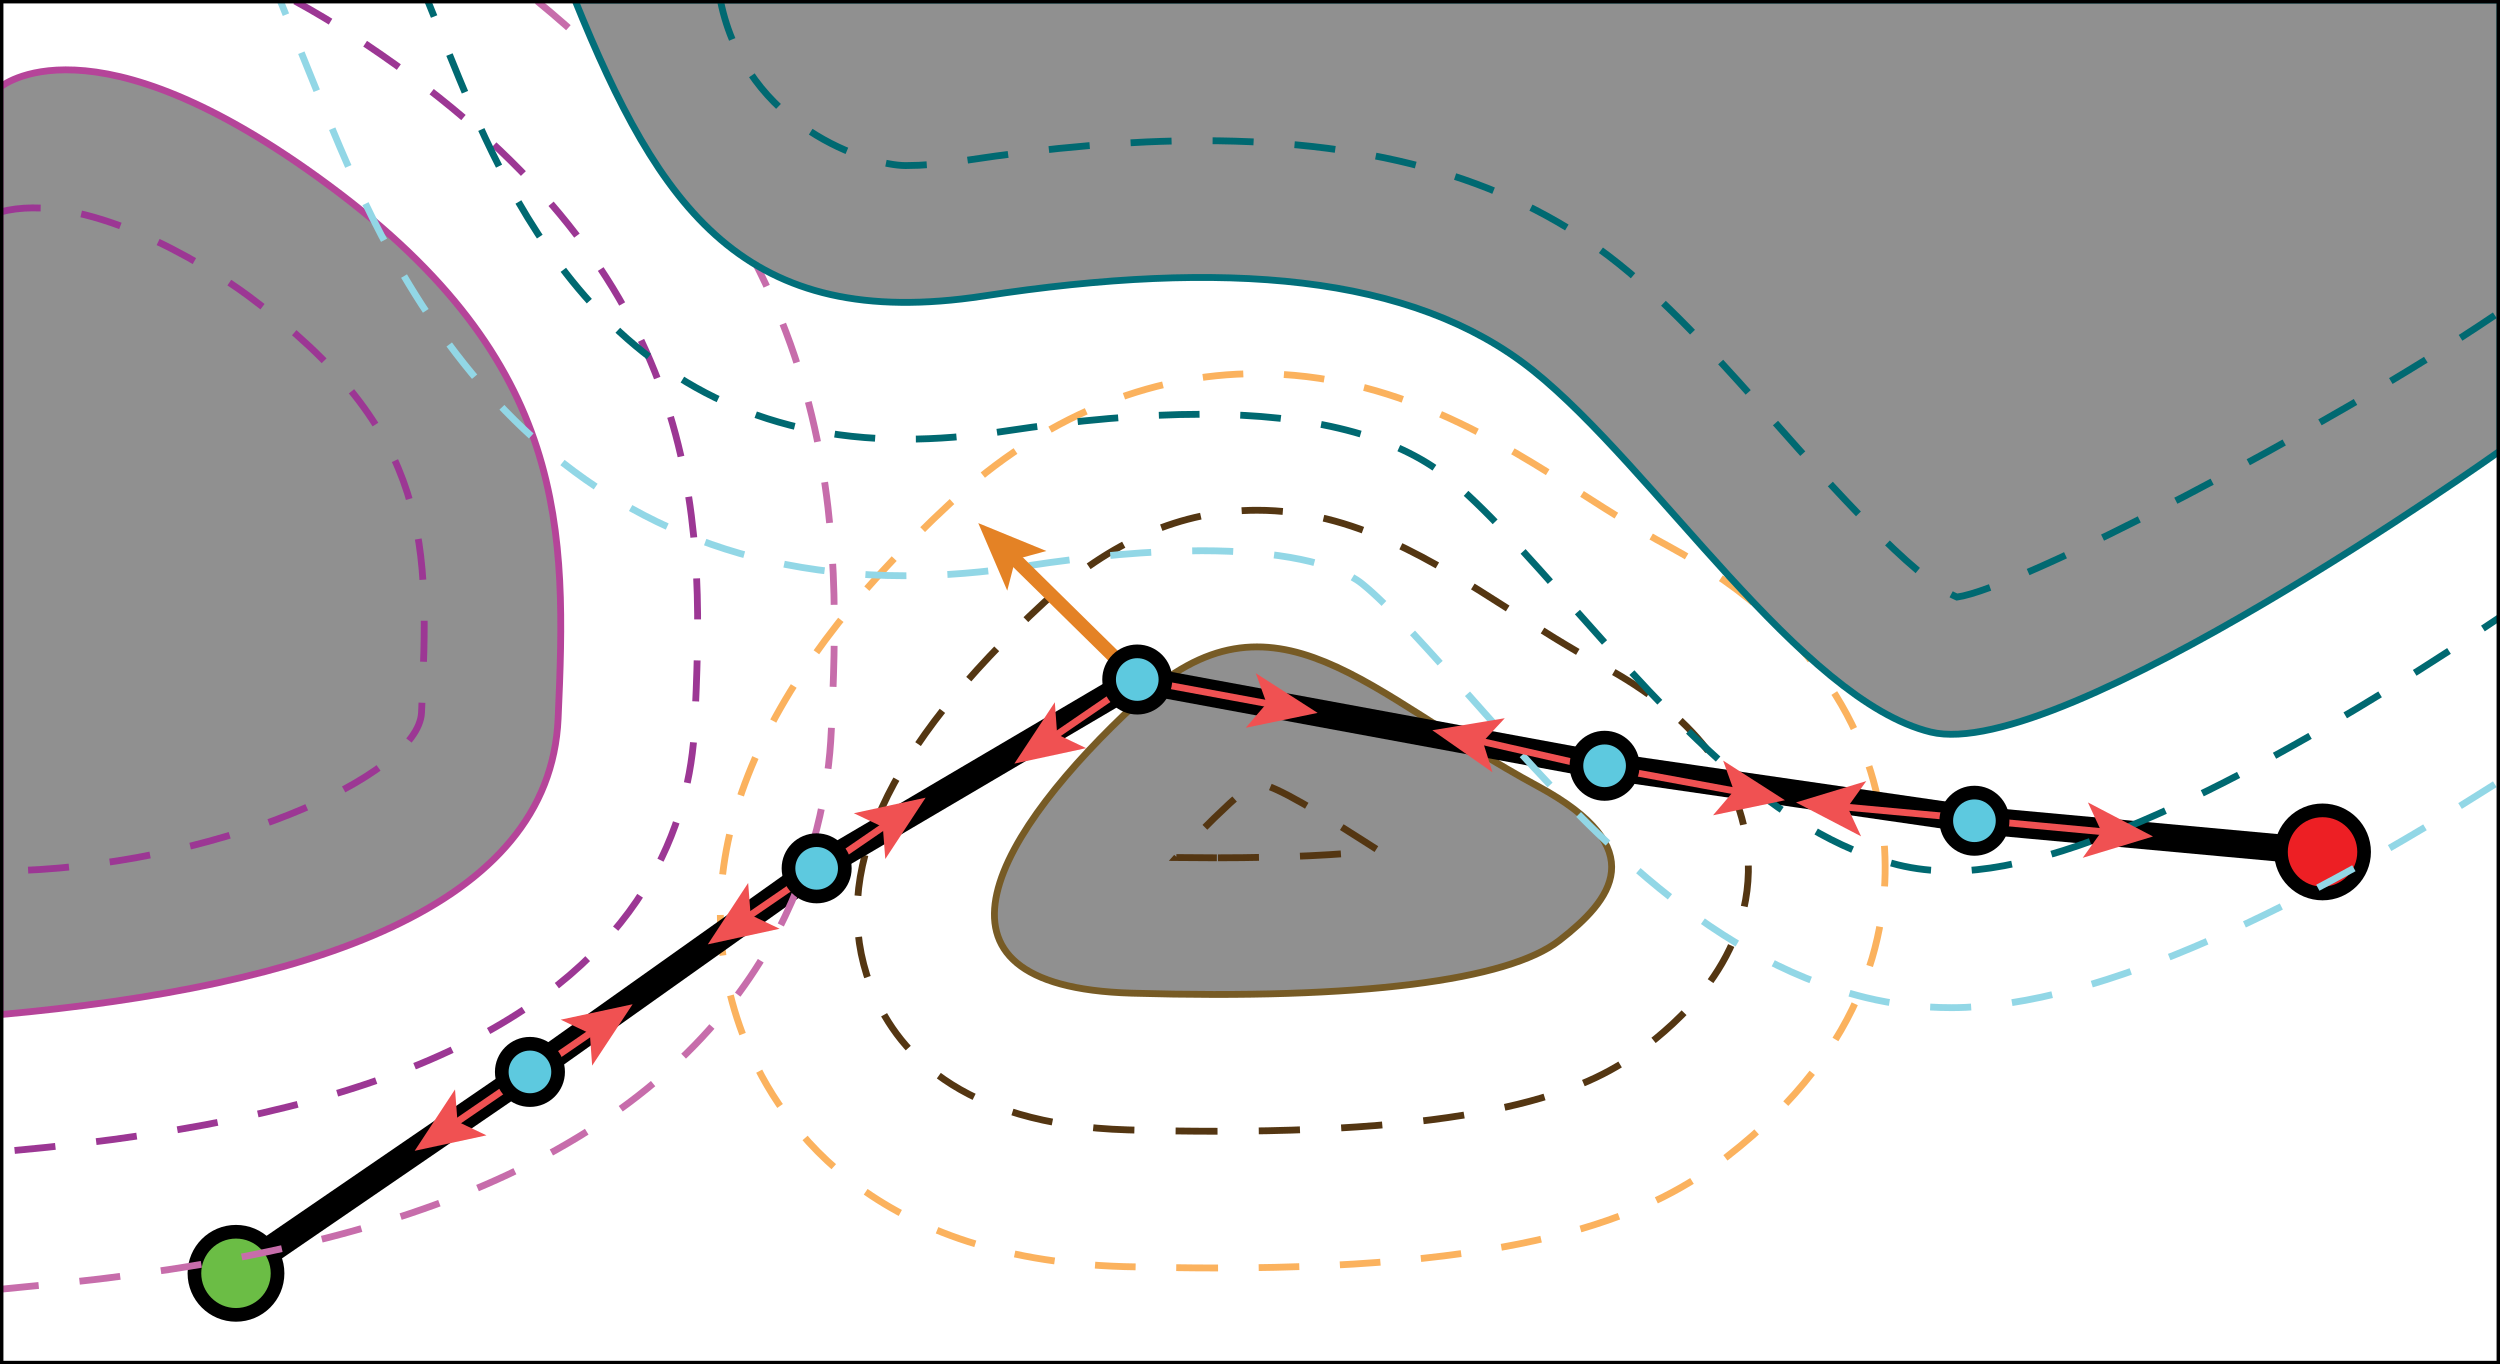 <?xml version="1.0" encoding="utf-8"?>
<!-- Generator: Adobe Illustrator 27.5.0, SVG Export Plug-In . SVG Version: 6.00 Build 0)  -->
<svg version="1.1" id="Layer_1" xmlns="http://www.w3.org/2000/svg" xmlns:xlink="http://www.w3.org/1999/xlink" x="0px" y="0px"
	 viewBox="0 0 182.85 99.78" style="enable-background:new 0 0 182.85 99.78;" xml:space="preserve">
<style type="text/css">
	.st0{fill:none;stroke:#FBB25E;stroke-width:0.5;stroke-miterlimit:10;stroke-dasharray:2.971,2.971;}
	.st1{fill:none;stroke:#543612;stroke-width:0.5;stroke-miterlimit:10;stroke-dasharray:3.016,3.016;}
	.st2{fill:#909090;stroke:#775B25;stroke-width:0.5;stroke-miterlimit:10;}
	.st3{fill:none;stroke:#543612;stroke-width:0.5;stroke-miterlimit:10;stroke-dasharray:3;}
	.st4{fill:none;stroke:#000000;stroke-width:2;stroke-miterlimit:10;}
	.st5{fill:#6BBD45;stroke:#000000;stroke-miterlimit:10;}
	.st6{fill:#ED1F24;stroke:#000000;stroke-miterlimit:10;}
	.st7{fill:none;stroke:#C76DAB;stroke-width:0.5;stroke-miterlimit:10;stroke-dasharray:3;}
	.st8{fill:none;stroke:#9C3794;stroke-width:0.5;stroke-miterlimit:10;stroke-dasharray:3;}
	.st9{fill:#909090;stroke:#B54499;stroke-width:0.5;stroke-miterlimit:10;}
	.st10{fill:none;stroke:#006971;stroke-width:0.5;stroke-miterlimit:10;}
	.st11{fill:none;stroke:#006971;stroke-width:0.5;stroke-miterlimit:10;stroke-dasharray:2.978,2.978;}
	.st12{fill:none;stroke:#92D7E6;stroke-width:0.5;stroke-miterlimit:10;stroke-dasharray:3;}
	.st13{fill:#909090;stroke:#026F7A;stroke-width:0.5;stroke-miterlimit:10;}
	.st14{fill:none;stroke:#006971;stroke-width:0.5;stroke-miterlimit:10;stroke-dasharray:3;}
	.st15{fill:none;stroke:#000000;stroke-width:0.5;stroke-miterlimit:10;}
	.st16{fill:none;stroke:#F05152;stroke-width:0.5;stroke-miterlimit:10;}
	.st17{fill:#F05152;}
	.st18{fill:#5DC9DF;stroke:#000000;stroke-miterlimit:10;}
	.st19{fill:none;stroke:#E48225;stroke-miterlimit:10;}
	.st20{fill:#E48225;}
</style>
<g>
	<path class="st0" d="M89,92.74c-2.16,0-4.45-0.04-6.8-0.1c-18.92-0.56-25.6-10.92-27.9-17.04c-4.57-12.19,0.58-25.27,15.29-38.88
		c6.64-6.14,14.37-9.39,22.35-9.39c10,0,17.67,4.9,23.84,8.84c2.11,1.35,4.1,2.62,6.17,3.73c12.17,6.56,15.34,15.37,15.85,21.6
		c0.5,6.08-1.08,15.03-11.48,23.09C121.12,88.62,112.63,92.74,89,92.74z"/>
</g>
<g>
	<path class="st1" d="M89,82.74c-2.07,0-4.26-0.03-6.51-0.1c-12.43-0.36-17.1-5.94-18.83-10.56c-3.05-8.13,1.11-17.3,12.72-28.03
		c4.83-4.47,10.06-6.73,15.56-6.73c7.08,0,12.86,3.69,18.45,7.26c2.17,1.38,4.41,2.82,6.81,4.11c6.6,3.56,10.18,8.15,10.63,13.63
		c0.66,7.93-5.59,12.77-7.64,14.37C116.56,79.5,109.73,82.74,89,82.74C89,82.74,89,82.74,89,82.74z"/>
</g>
<path class="st2" d="M112.45,57.49c-12.44-6.71-19.18-15.44-29.28-6.1s-17.11,20.76-0.39,21.25c16.72,0.49,27.51-0.93,31.28-3.86
	C117.84,65.85,120.95,62.08,112.45,57.49z"/>
<path class="st3" d="M89,62.74c-0.96,0-1.95-0.01-2.96-0.02c1.02-1.15,2.3-2.48,3.92-3.98c1.35-1.25,2-1.42,2.01-1.42
	c1.21,0,5.09,2.48,7.66,4.12c0.4,0.25,0.8,0.51,1.22,0.78C98.01,62.51,94.16,62.74,89,62.74C89,62.74,89,62.74,89,62.74z"/>
<polyline class="st4" points="17.26,93.13 38.76,78.4 59.73,63.51 83.18,49.7 117.36,56.01 145.04,60.03 169.87,62.31 "/>
<circle class="st5" cx="17.26" cy="93.13" r="3.04"/>
<circle class="st6" cx="169.87" cy="62.31" r="3.04"/>
<path class="st7" d="M39.29,0.08c23.05,18.9,22.13,39.53,21.51,53.38c-0.36,8.14-3.92,23.18-23.61,32.43
	c-8.91,4.19-20.48,6.88-35.38,8.23L0,94.3"/>
<path class="st8" d="M21.58,0.08c2.74,1.5,5.58,3.33,8.5,5.49c22.12,16.4,21.35,33.61,20.73,47.44
	c-0.32,7.19-3.68,17.16-17.87,23.83c-7.83,3.68-18.31,6.08-32.03,7.32"/>
<path class="st9" d="M0,74.21c22.68-2.06,40.2-7.83,40.82-21.65s0.82-25.97-16.7-38.96S0,6.39,0,6.39V74.21z"/>
<path class="st8" d="M0,15.51c6.03-1.62,14.77,3.62,18.16,6.13C31.74,31.7,31.38,39.83,30.83,52.12C30.62,56.76,15.51,63.51,0,63.71
	"/>
<g>
	<g>
		<path class="st10" d="M182.85,45.14c-0.41,0.27-0.82,0.55-1.25,0.83"/>
		<path class="st11" d="M179.12,47.61c-11.24,7.29-26.81,16.1-36.38,16.1h0c-1.37,0-2.68-0.15-3.91-0.45
			c-9-2.21-16.49-10.65-23.73-18.8c-3.24-3.66-6.6-7.44-9.22-9.54c-3.82-3.06-9.87-4.62-17.99-4.62c-4.2,0-9.06,0.42-14.44,1.24
			c-2.52,0.39-4.96,0.58-7.23,0.58c-21.95,0-29.43-18.45-33.44-28.36l-0.47-1.17"/>
		<line class="st10" x1="31.75" y1="1.21" x2="31.19" y2="-0.18"/>
	</g>
</g>
<path class="st12" d="M182.47,57.36c-13.55,8.61-28.77,16.34-39.73,16.34c0,0,0,0,0,0c-2.17,0-4.29-0.25-6.29-0.74
	c-12.03-2.95-20.95-13.01-28.82-21.88c-2.83-3.19-6.04-6.81-8-8.38c-1.92-1.54-6.19-2.42-11.73-2.42c-3.7,0-8.05,0.38-12.93,1.13
	c-3.02,0.46-5.96,0.7-8.74,0.7c-28.68,0-38.51-24.25-42.71-34.6l-3.01-7.43"/>
<path class="st13" d="M42.05,0c6.18,15.25,12.37,24.33,29.89,21.65s31.33-1.65,40.2,5.46s19.58,24.11,29.07,26.43
	c9.48,2.33,41.64-20.56,41.64-20.56V0H42.05z"/>
<path class="st14" d="M182.47,23.06c-12.36,8.35-34.93,20.02-39.34,20.61c-3.16-1.33-9.55-8.53-13.06-12.49
	c-3.97-4.48-7.72-8.71-11.66-11.87c-7.56-6.07-17.54-9.02-30.5-9.02c-5.28,0-10.99,0.48-17.47,1.47c-1.53,0.23-2.94,0.35-4.2,0.35
	c-2.67,0-11.66-2.8-13.54-12.03"/>
<rect class="st15" width="182.85" height="99.78"/>
<g>
	<g>
		<line class="st16" x1="38.76" y1="78.4" x2="33.24" y2="82.18"/>
		<g>
			<polygon class="st17" points="30.33,84.17 33.28,79.68 33.46,82.03 35.58,83.04 			"/>
		</g>
	</g>
</g>
<g>
	<g>
		<line class="st16" x1="37.84" y1="79.22" x2="43.35" y2="75.44"/>
		<g>
			<polygon class="st17" points="46.27,73.45 43.31,77.94 43.14,75.59 41.01,74.58 			"/>
		</g>
	</g>
</g>
<g>
	<g>
		<line class="st16" x1="60.19" y1="63.29" x2="54.68" y2="67.07"/>
		<g>
			<polygon class="st17" points="51.77,69.07 54.72,64.58 54.9,66.92 57.02,67.93 			"/>
		</g>
	</g>
</g>
<g>
	<g>
		<line class="st16" x1="59.28" y1="64.12" x2="64.79" y2="60.34"/>
		<g>
			<polygon class="st17" points="67.7,58.34 64.75,62.83 64.57,60.49 62.45,59.48 			"/>
		</g>
	</g>
</g>
<circle class="st18" cx="38.76" cy="78.4" r="2.06"/>
<circle class="st18" cx="59.73" cy="63.51" r="2.06"/>
<g>
	<g>
		<line class="st16" x1="82.62" y1="50.08" x2="77.1" y2="53.86"/>
		<g>
			<polygon class="st17" points="74.19,55.85 77.15,51.36 77.32,53.71 79.44,54.72 			"/>
		</g>
	</g>
</g>
<g>
	<g>
		<line class="st16" x1="83.18" y1="49.7" x2="92.9" y2="51.5"/>
		<g>
			<polygon class="st17" points="96.37,52.14 91.11,53.23 92.64,51.45 91.85,49.24 			"/>
		</g>
	</g>
</g>
<g>
	<g>
		<line class="st16" x1="117.36" y1="56.1" x2="127.08" y2="57.89"/>
		<g>
			<polygon class="st17" points="130.55,58.53 125.29,59.63 126.82,57.84 126.03,55.63 			"/>
		</g>
	</g>
</g>
<g>
	<g>
		<line class="st16" x1="117.58" y1="56.32" x2="108.2" y2="54.19"/>
		<g>
			<polygon class="st17" points="104.76,53.41 110.06,52.53 108.46,54.25 109.16,56.49 			"/>
		</g>
	</g>
</g>
<g>
	<g>
		<line class="st16" x1="144.12" y1="59.93" x2="153.96" y2="60.85"/>
		<g>
			<polygon class="st17" points="157.47,61.18 152.33,62.74 153.7,60.83 152.71,58.69 			"/>
		</g>
	</g>
</g>
<g>
	<g>
		<line class="st16" x1="144.71" y1="59.93" x2="134.87" y2="59.02"/>
		<g>
			<polygon class="st17" points="131.36,58.69 136.5,57.13 135.13,59.04 136.12,61.17 			"/>
		</g>
	</g>
</g>
<g>
	<g>
		<line class="st19" x1="83.18" y1="49.7" x2="74.07" y2="40.74"/>
		<g>
			<polygon class="st20" points="71.55,38.26 76.53,40.3 74.26,40.92 73.67,43.2 			"/>
		</g>
	</g>
</g>
<circle class="st18" cx="83.18" cy="49.7" r="2.06"/>
<circle class="st18" cx="144.41" cy="60.03" r="2.06"/>
<circle class="st18" cx="117.36" cy="56.01" r="2.06"/>
</svg>
